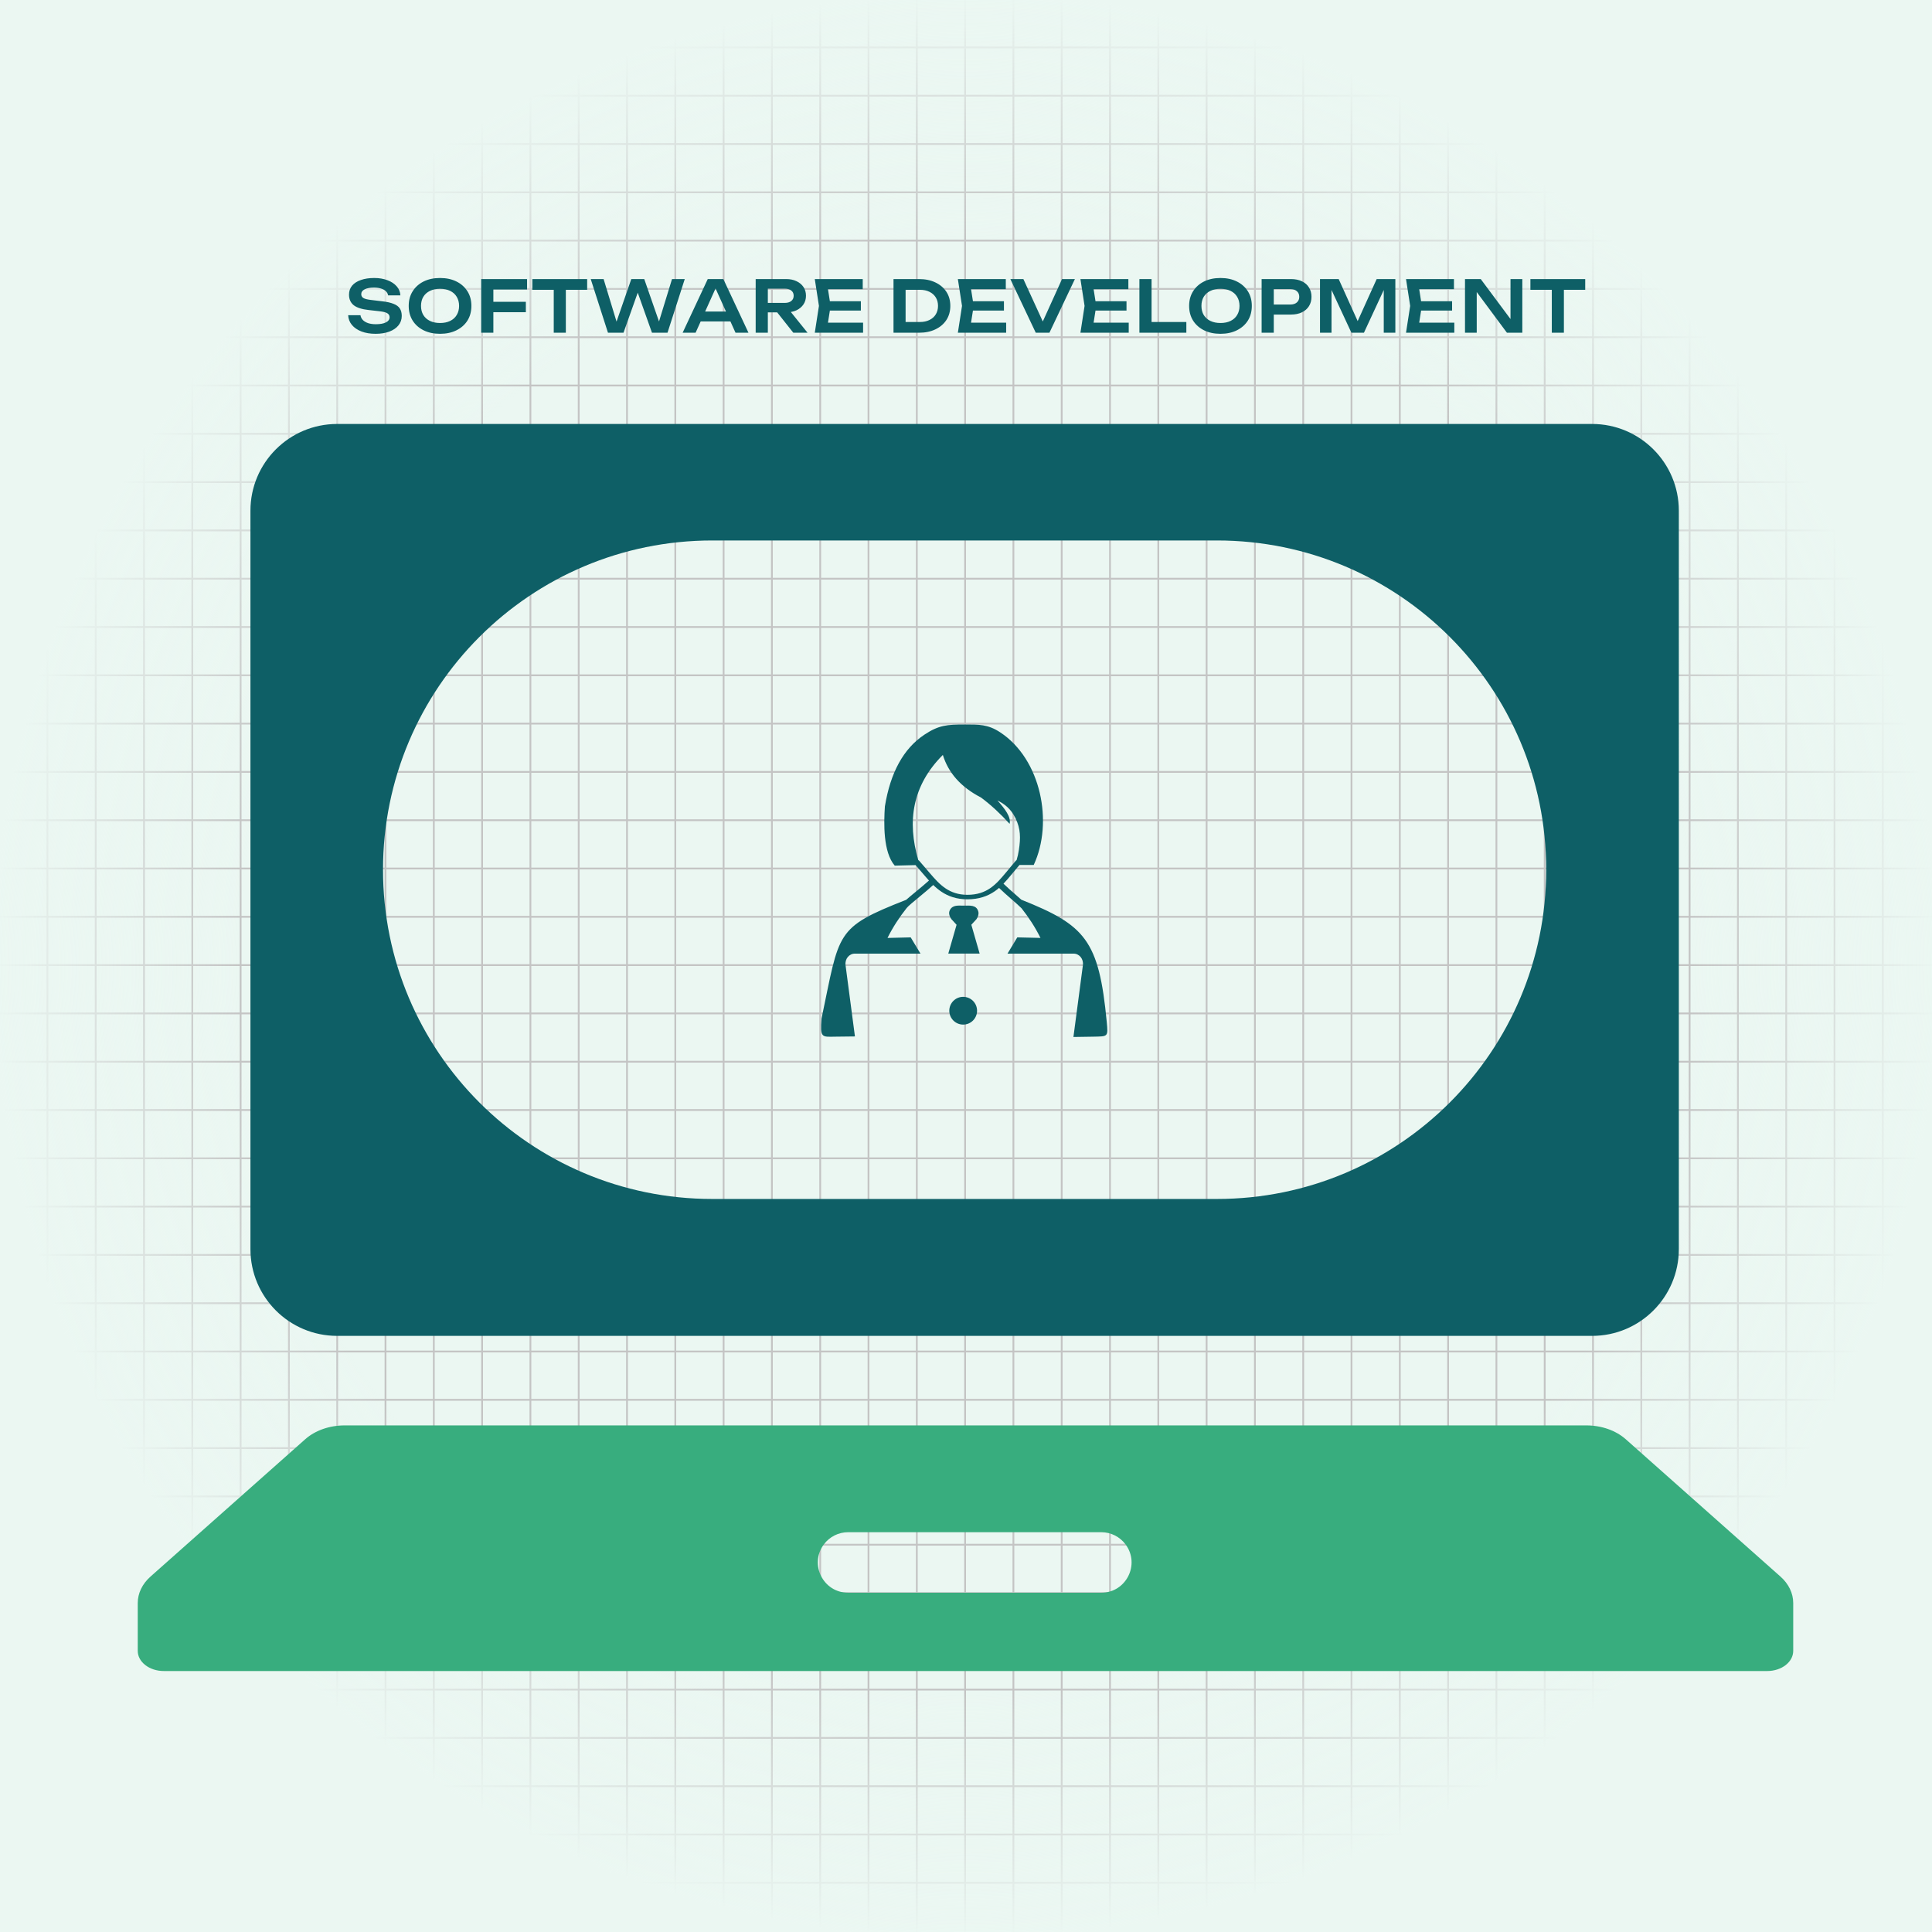 <svg width="1080" height="1080" viewBox="0 0 1080 1080" fill="none" xmlns="http://www.w3.org/2000/svg">
<rect x="0" y="0" width="1080" height="1080" fill="#333333" stroke="none"/>
<g clip-path="url(#clip0_236_498)">
<rect width="1080" height="1080" fill="#EBF7F2"/>
<line y1="26.5" x2="1080" y2="26.5" stroke="#C4C4C4"/>
<line y1="53.5" x2="1080" y2="53.5" stroke="#C4C4C4"/>
<line y1="80.5" x2="1080" y2="80.5" stroke="#C4C4C4"/>
<line y1="107.5" x2="1080" y2="107.5" stroke="#C4C4C4"/>
<line y1="134.5" x2="1080" y2="134.5" stroke="#C4C4C4"/>
<line y1="161.5" x2="1080" y2="161.5" stroke="#C4C4C4"/>
<line y1="188.5" x2="1080" y2="188.5" stroke="#C4C4C4"/>
<line y1="215.5" x2="1080" y2="215.5" stroke="#C4C4C4"/>
<line y1="242.5" x2="1080" y2="242.5" stroke="#C4C4C4"/>
<line y1="269.5" x2="1080" y2="269.5" stroke="#C4C4C4"/>
<line y1="296.5" x2="1080" y2="296.5" stroke="#C4C4C4"/>
<line y1="323.5" x2="1080" y2="323.5" stroke="#C4C4C4"/>
<line y1="350.5" x2="1080" y2="350.5" stroke="#C4C4C4"/>
<line y1="377.5" x2="1080" y2="377.5" stroke="#C4C4C4"/>
<line y1="404.5" x2="1080" y2="404.5" stroke="#C4C4C4"/>
<line y1="431.5" x2="1080" y2="431.5" stroke="#C4C4C4"/>
<line y1="458.5" x2="1080" y2="458.5" stroke="#C4C4C4"/>
<line y1="485.5" x2="1080" y2="485.5" stroke="#C4C4C4"/>
<line y1="512.5" x2="1080" y2="512.5" stroke="#C4C4C4"/>
<line y1="539.5" x2="1080" y2="539.5" stroke="#C4C4C4"/>
<line y1="566.5" x2="1080" y2="566.5" stroke="#C4C4C4"/>
<line y1="593.5" x2="1080" y2="593.5" stroke="#C4C4C4"/>
<line y1="620.5" x2="1080" y2="620.5" stroke="#C4C4C4"/>
<line y1="647.5" x2="1080" y2="647.5" stroke="#C4C4C4"/>
<line y1="674.5" x2="1080" y2="674.5" stroke="#C4C4C4"/>
<line y1="701.5" x2="1080" y2="701.5" stroke="#C4C4C4"/>
<line y1="728.5" x2="1080" y2="728.5" stroke="#C4C4C4"/>
<line y1="755.5" x2="1080" y2="755.5" stroke="#C4C4C4"/>
<line y1="782.5" x2="1080" y2="782.5" stroke="#C4C4C4"/>
<line y1="809.5" x2="1080" y2="809.5" stroke="#C4C4C4"/>
<line y1="836.5" x2="1080" y2="836.5" stroke="#C4C4C4"/>
<line y1="863.5" x2="1080" y2="863.5" stroke="#C4C4C4"/>
<line y1="890.5" x2="1080" y2="890.5" stroke="#C4C4C4"/>
<line y1="917.5" x2="1080" y2="917.5" stroke="#C4C4C4"/>
<line y1="944.5" x2="1080" y2="944.5" stroke="#C4C4C4"/>
<line y1="971.5" x2="1080" y2="971.5" stroke="#C4C4C4"/>
<line y1="998.5" x2="1080" y2="998.5" stroke="#C4C4C4"/>
<line y1="1025.5" x2="1080" y2="1025.5" stroke="#C4C4C4"/>
<line y1="1052.5" x2="1080" y2="1052.5" stroke="#C4C4C4"/>
<line x1="26.5" y1="1080" x2="26.5" stroke="#C4C4C4"/>
<line x1="53.5" y1="1080" x2="53.5" stroke="#C4C4C4"/>
<line x1="80.5" y1="1080" x2="80.5" stroke="#C4C4C4"/>
<line x1="107.5" y1="1080" x2="107.5" stroke="#C4C4C4"/>
<line x1="134.5" y1="1080" x2="134.5" stroke="#C4C4C4"/>
<line x1="161.5" y1="1080" x2="161.5" stroke="#C4C4C4"/>
<line x1="188.5" y1="1080" x2="188.5" stroke="#C4C4C4"/>
<line x1="215.5" y1="1080" x2="215.5" stroke="#C4C4C4"/>
<line x1="242.5" y1="1080" x2="242.5" stroke="#C4C4C4"/>
<line x1="269.5" y1="1080" x2="269.5" stroke="#C4C4C4"/>
<line x1="296.5" y1="1080" x2="296.5" stroke="#C4C4C4"/>
<line x1="323.5" y1="1080" x2="323.5" stroke="#C4C4C4"/>
<line x1="350.5" y1="1080" x2="350.5" stroke="#C4C4C4"/>
<line x1="377.5" y1="1080" x2="377.5" stroke="#C4C4C4"/>
<line x1="404.5" y1="1080" x2="404.5" stroke="#C4C4C4"/>
<line x1="431.5" y1="1080" x2="431.5" stroke="#C4C4C4"/>
<line x1="458.5" y1="1080" x2="458.5" stroke="#C4C4C4"/>
<line x1="485.5" y1="1080" x2="485.5" stroke="#C4C4C4"/>
<line x1="512.5" y1="1080" x2="512.5" stroke="#C4C4C4"/>
<line x1="539.5" y1="1080" x2="539.5" stroke="#C4C4C4"/>
<line x1="566.5" y1="1080" x2="566.5" stroke="#C4C4C4"/>
<line x1="593.5" y1="1080" x2="593.5" stroke="#C4C4C4"/>
<line x1="620.5" y1="1080" x2="620.5" stroke="#C4C4C4"/>
<line x1="647.5" y1="1080" x2="647.5" stroke="#C4C4C4"/>
<line x1="674.5" y1="1080" x2="674.5" stroke="#C4C4C4"/>
<line x1="701.5" y1="1080" x2="701.5" stroke="#C4C4C4"/>
<line x1="728.5" y1="1080" x2="728.5" stroke="#C4C4C4"/>
<line x1="755.5" y1="1080" x2="755.5" stroke="#C4C4C4"/>
<line x1="782.5" y1="1080" x2="782.5" stroke="#C4C4C4"/>
<line x1="809.5" y1="1080" x2="809.5" stroke="#C4C4C4"/>
<line x1="836.5" y1="1080" x2="836.5" stroke="#C4C4C4"/>
<line x1="863.5" y1="1080" x2="863.5" stroke="#C4C4C4"/>
<line x1="890.5" y1="1080" x2="890.5" stroke="#C4C4C4"/>
<line x1="917.5" y1="1080" x2="917.5" stroke="#C4C4C4"/>
<line x1="944.5" y1="1080" x2="944.5" stroke="#C4C4C4"/>
<line x1="971.5" y1="1080" x2="971.5" stroke="#C4C4C4"/>
<line x1="998.5" y1="1080" x2="998.5" stroke="#C4C4C4"/>
<line x1="1025.5" y1="1080" x2="1025.5" stroke="#C4C4C4"/>
<line x1="1052.5" y1="1080" x2="1052.5" stroke="#C4C4C4"/>
<rect width="1080" height="1080" fill="url(#paint0_radial_236_498)"/>
<path d="M188.464 746.764H889.987C916.761 746.764 938.477 725.045 938.477 698.273V285.464C938.477 258.719 916.759 237 889.987 237H188.464C161.69 237 140 258.719 140 285.464V698.273C140 725.045 161.69 746.764 188.464 746.764ZM214.106 486.177C214.106 384.529 296.509 302.127 398.157 302.127H680.292C781.94 302.127 864.342 384.529 864.342 486.177V486.177C864.342 587.826 781.94 670.228 680.292 670.228H398.157C296.509 670.228 214.106 587.826 214.106 486.177V486.177Z" fill="#0E5F66"/>
<path d="M995.249 881.277L908.773 804.516C903.21 799.601 895.217 796.805 886.772 796.805H192.649C184.204 796.805 176.212 799.601 170.648 804.516L84.174 881.277C79.541 885.373 77 890.654 77 896.106V922.851C77 929.092 83.523 934.118 91.574 934.118H987.851C995.929 934.118 1002.42 929.092 1002.42 922.851V896.106C1002.42 890.654 999.882 885.373 995.249 881.277ZM474.108 890.343C460.22 890.343 452.248 874.533 460.507 863.367V863.367C463.696 859.054 468.743 856.509 474.108 856.509H615.619C620.987 856.509 626.037 859.057 629.226 863.375V863.375C637.476 874.542 629.503 890.343 615.619 890.343H474.108Z" fill="#38AD7E"/>
<path d="M194.622 176.2H201.502C201.662 177.213 202.102 178.107 202.822 178.88C203.569 179.627 204.556 180.213 205.782 180.64C207.036 181.04 208.476 181.24 210.102 181.24C212.476 181.24 214.342 180.907 215.702 180.24C217.089 179.547 217.782 178.587 217.782 177.36C217.782 176.4 217.382 175.667 216.582 175.16C215.809 174.627 214.356 174.24 212.222 174L206.182 173.32C202.289 172.893 199.462 171.987 197.702 170.6C195.969 169.187 195.102 167.227 195.102 164.72C195.102 162.747 195.676 161.067 196.822 159.68C197.996 158.293 199.636 157.24 201.742 156.52C203.849 155.773 206.329 155.4 209.182 155.4C211.956 155.4 214.422 155.813 216.582 156.64C218.742 157.44 220.462 158.573 221.742 160.04C223.022 161.48 223.716 163.173 223.822 165.12H216.942C216.809 164.24 216.409 163.48 215.742 162.84C215.102 162.173 214.209 161.667 213.062 161.32C211.916 160.947 210.569 160.76 209.022 160.76C206.862 160.76 205.142 161.08 203.862 161.72C202.582 162.36 201.942 163.267 201.942 164.44C201.942 165.347 202.316 166.053 203.062 166.56C203.836 167.04 205.182 167.4 207.102 167.64L213.382 168.4C216.156 168.693 218.356 169.173 219.982 169.84C221.636 170.48 222.809 171.347 223.502 172.44C224.222 173.533 224.582 174.92 224.582 176.6C224.582 178.6 223.969 180.36 222.742 181.88C221.542 183.373 219.849 184.533 217.662 185.36C215.476 186.187 212.916 186.6 209.982 186.6C206.996 186.6 204.369 186.173 202.102 185.32C199.836 184.44 198.049 183.227 196.742 181.68C195.436 180.107 194.729 178.28 194.622 176.2ZM245.992 186.6C242.499 186.6 239.432 185.947 236.792 184.64C234.179 183.333 232.139 181.52 230.672 179.2C229.205 176.853 228.472 174.12 228.472 171C228.472 167.88 229.205 165.16 230.672 162.84C232.139 160.493 234.179 158.667 236.792 157.36C239.432 156.053 242.499 155.4 245.992 155.4C249.485 155.4 252.539 156.053 255.152 157.36C257.792 158.667 259.845 160.493 261.312 162.84C262.779 165.16 263.512 167.88 263.512 171C263.512 174.12 262.779 176.853 261.312 179.2C259.845 181.52 257.792 183.333 255.152 184.64C252.539 185.947 249.485 186.6 245.992 186.6ZM245.992 180.56C248.179 180.56 250.059 180.173 251.632 179.4C253.232 178.627 254.459 177.52 255.312 176.08C256.192 174.64 256.632 172.947 256.632 171C256.632 169.053 256.192 167.36 255.312 165.92C254.459 164.48 253.232 163.373 251.632 162.6C250.059 161.827 248.179 161.44 245.992 161.44C243.832 161.44 241.952 161.827 240.352 162.6C238.752 163.373 237.512 164.48 236.632 165.92C235.779 167.36 235.352 169.053 235.352 171C235.352 172.947 235.779 174.64 236.632 176.08C237.512 177.52 238.752 178.627 240.352 179.4C241.952 180.173 243.832 180.56 245.992 180.56ZM272.274 168.72H293.954V174.52H272.274V168.72ZM294.634 156V161.84H272.354L275.794 158.36V186H268.994V156H294.634ZM309.549 159.04H316.309V186H309.549V159.04ZM297.589 156H328.229V162H297.589V156ZM369.621 183.24H367.301L375.661 156H382.781L373.141 186H364.461L355.021 159.44H357.981L348.541 186H339.861L330.221 156H337.421L345.701 183.24L343.461 183.2L352.901 156H360.141L369.621 183.24ZM389.439 179.68V174.16H410.239V179.68H389.439ZM404.359 156L418.399 186H411.159L398.879 158.76H401.119L388.839 186H381.599L395.639 156H404.359ZM427.148 169.32H438.708C440.228 169.32 441.428 168.973 442.308 168.28C443.215 167.56 443.668 166.573 443.668 165.32C443.668 164.067 443.215 163.093 442.308 162.4C441.428 161.707 440.228 161.36 438.708 161.36H426.148L429.228 157.88V186H422.428V156H439.508C441.695 156 443.615 156.4 445.268 157.2C446.922 157.973 448.215 159.053 449.148 160.44C450.082 161.827 450.548 163.453 450.548 165.32C450.548 167.16 450.082 168.773 449.148 170.16C448.215 171.547 446.922 172.64 445.268 173.44C443.615 174.213 441.695 174.6 439.508 174.6H427.148V169.32ZM432.348 171.96H440.108L451.428 186H443.468L432.348 171.96ZM481.232 168.4V173.6H459.752V168.4H481.232ZM464.312 171L462.312 183.72L459.352 180.36H482.472V186H455.472L457.792 171L455.472 156H482.272V161.64H459.352L462.312 158.28L464.312 171ZM513.717 156C517.21 156 520.264 156.627 522.877 157.88C525.517 159.133 527.57 160.88 529.037 163.12C530.504 165.36 531.237 167.987 531.237 171C531.237 173.987 530.504 176.613 529.037 178.88C527.57 181.12 525.517 182.867 522.877 184.12C520.264 185.373 517.21 186 513.717 186H499.477V156H513.717ZM506.237 183.32L502.797 180H514.237C516.264 180 518.037 179.627 519.557 178.88C521.104 178.133 522.29 177.08 523.117 175.72C523.944 174.36 524.357 172.787 524.357 171C524.357 169.187 523.944 167.613 523.117 166.28C522.29 164.92 521.104 163.867 519.557 163.12C518.037 162.373 516.264 162 514.237 162H502.797L506.237 158.68V183.32ZM561.21 168.4V173.6H539.73V168.4H561.21ZM544.29 171L542.29 183.72L539.33 180.36H562.45V186H535.45L537.77 171L535.45 156H562.25V161.64H539.33L542.29 158.28L544.29 171ZM584.437 183H581.437L593.677 156H600.877L586.637 186H578.997L564.797 156H572.077L584.437 183ZM629.724 168.4V173.6H608.244V168.4H629.724ZM612.804 171L610.804 183.72L607.844 180.36H630.964V186H603.964L606.284 171L603.964 156H630.764V161.64H607.844L610.804 158.28L612.804 171ZM643.735 156V183L640.655 180H663.175V186H636.935V156H643.735ZM682.251 186.6C678.758 186.6 675.691 185.947 673.051 184.64C670.438 183.333 668.398 181.52 666.931 179.2C665.465 176.853 664.731 174.12 664.731 171C664.731 167.88 665.465 165.16 666.931 162.84C668.398 160.493 670.438 158.667 673.051 157.36C675.691 156.053 678.758 155.4 682.251 155.4C685.745 155.4 688.798 156.053 691.411 157.36C694.051 158.667 696.105 160.493 697.571 162.84C699.038 165.16 699.771 167.88 699.771 171C699.771 174.12 699.038 176.853 697.571 179.2C696.105 181.52 694.051 183.333 691.411 184.64C688.798 185.947 685.745 186.6 682.251 186.6ZM682.251 180.56C684.438 180.56 686.318 180.173 687.891 179.4C689.491 178.627 690.718 177.52 691.571 176.08C692.451 174.64 692.891 172.947 692.891 171C692.891 169.053 692.451 167.36 691.571 165.92C690.718 164.48 689.491 163.373 687.891 162.6C686.318 161.827 684.438 161.44 682.251 161.44C680.091 161.44 678.211 161.827 676.611 162.6C675.011 163.373 673.771 164.48 672.891 165.92C672.038 167.36 671.611 169.053 671.611 171C671.611 172.947 672.038 174.64 672.891 176.08C673.771 177.52 675.011 178.627 676.611 179.4C678.211 180.173 680.091 180.56 682.251 180.56ZM721.613 156C723.987 156 726.04 156.413 727.773 157.24C729.507 158.067 730.827 159.227 731.733 160.72C732.667 162.213 733.133 163.947 733.133 165.92C733.133 167.893 732.667 169.627 731.733 171.12C730.827 172.587 729.507 173.747 727.773 174.6C726.04 175.427 723.987 175.84 721.613 175.84H708.373V170.24H721.253C722.827 170.24 724.053 169.853 724.933 169.08C725.84 168.307 726.293 167.253 726.293 165.92C726.293 164.56 725.84 163.507 724.933 162.76C724.053 161.987 722.827 161.6 721.253 161.6H708.973L712.053 158.36V186H705.253V156H721.613ZM780.009 156V186H773.529V158.28L775.249 158.4L762.449 186H755.449L742.649 158.48L744.329 158.32V186H737.889V156H748.329L760.409 182.72H757.489L769.569 156H780.009ZM811.732 168.4V173.6H790.252V168.4H811.732ZM794.812 171L792.812 183.72L789.852 180.36H812.972V186H785.972L788.292 171L785.972 156H812.772V161.64H789.852L792.812 158.28L794.812 171ZM846.743 181.52L844.383 181.88V156H850.983V186H842.383L823.183 160.12L825.503 159.76V186H818.943V156H827.743L846.743 181.52ZM867.467 159.04H874.227V186H867.467V159.04ZM855.507 156H886.147V162H855.507V156Z" fill="#0E5F66"/>
<path fill-rule="evenodd" clip-rule="evenodd" d="M513.322 480.804C513.535 480.903 513.706 481.031 513.848 481.188L520.145 488.508C522.675 491.45 525.318 494.435 528.616 496.638C531.786 498.756 535.638 500.192 540.741 500.206C546.256 500.22 550.292 498.728 553.562 496.482C556.959 494.151 559.645 490.967 562.289 487.797L565.743 483.647C566.155 483.149 566.311 482.979 566.468 482.794C566.894 482.296 567.363 481.756 567.832 481.159C567.946 481.017 568.102 480.889 568.287 480.79C568.856 478.956 569.282 477.023 569.581 475.005C570.561 468.452 570.59 463.349 567.633 457.308C565.089 452.092 561.479 449.391 557.57 447.458C561.806 452.177 565.288 456.754 564.378 460.521C559.219 454.849 553.888 449.903 548.373 445.809C536.846 439.854 530.066 431.78 527.053 422.015C509.953 439.1 506.983 459.085 513.322 480.804ZM581.634 524.299C578.621 518.243 575.067 512.814 571.045 507.725C569.964 506.616 567.861 504.769 565.558 502.764C563.099 500.618 560.441 498.287 558.48 496.354C557.684 497.05 556.831 497.704 555.935 498.316C552.055 500.959 547.279 502.722 540.755 502.722C534.657 502.708 530.066 501.016 526.299 498.5C524.594 497.363 523.087 496.084 521.694 494.719C519.519 496.724 516.662 499.083 514.004 501.286C510.65 504.058 507.608 506.574 507.025 507.384C506.954 507.483 506.883 507.569 506.798 507.64C502.747 512.757 499.151 518.229 496.123 524.313L509.086 524L514.559 533.083H477.844C474.731 533.083 472.201 535.997 472.67 539.564L477.915 579.378C474.12 579.406 470.424 579.449 466.857 579.505C459.238 579.633 458.442 580.188 459.252 569.328C469.5 520.83 466.515 518.712 506.556 503.006C507.963 501.755 509.825 500.22 511.773 498.614C514.445 496.411 517.302 494.037 519.292 492.232C518.581 491.45 517.899 490.654 517.217 489.872L511.815 483.604L507.807 483.704L500.174 483.903C493.621 476.355 494.034 460.151 494.659 450.798C497.715 431.993 504.993 418.447 516.833 410.63C524.849 405.3 529.64 405.015 539.007 405.001C547.194 405.001 552.211 404.816 559.176 409.422C581.918 424.389 588.968 459.725 577.853 483.533H569.908C569.737 483.746 569.566 483.945 569.396 484.13L568.685 484.954L565.231 489.105C563.852 490.754 562.474 492.417 560.953 493.98C562.857 495.856 565.43 498.102 567.804 500.178C568.927 501.158 569.993 502.096 570.945 502.949C606.523 517.135 614.326 525.379 618.676 571.247C619.472 579.704 619.401 579.335 611.284 579.505C607.66 579.577 603.907 579.633 600.055 579.676L605.343 539.564C605.812 535.997 603.282 533.083 600.169 533.083H563.199L568.671 524L581.634 524.299ZM538.424 557.232C542.716 557.232 546.185 560.715 546.185 564.993C546.185 569.286 542.702 572.754 538.424 572.754C534.131 572.754 530.663 569.271 530.663 564.993C530.663 560.715 534.131 557.232 538.424 557.232ZM530.094 533.069L534.728 516.964L531.828 513.794C530.521 511.89 530.237 510.227 530.961 508.791C532.525 505.693 535.766 506.261 538.808 506.261C541.977 506.261 545.9 505.664 546.895 509.63C547.222 510.966 546.81 512.345 545.886 513.78L542.986 516.95L547.62 533.054H530.094V533.069Z" fill="#0E5F66"/>
</g>
<defs>
<radialGradient id="paint0_radial_236_498" cx="0" cy="0" r="1" gradientUnits="userSpaceOnUse" gradientTransform="translate(540 540) rotate(90) scale(540)">
<stop offset="0.745" stop-color="#EBF7F2" stop-opacity="0"/>
<stop offset="1" stop-color="#EBF7F2"/>
</radialGradient>
<clipPath id="clip0_236_498">
<rect width="1080" height="1080" fill="white"/>
</clipPath>
</defs>
</svg>
